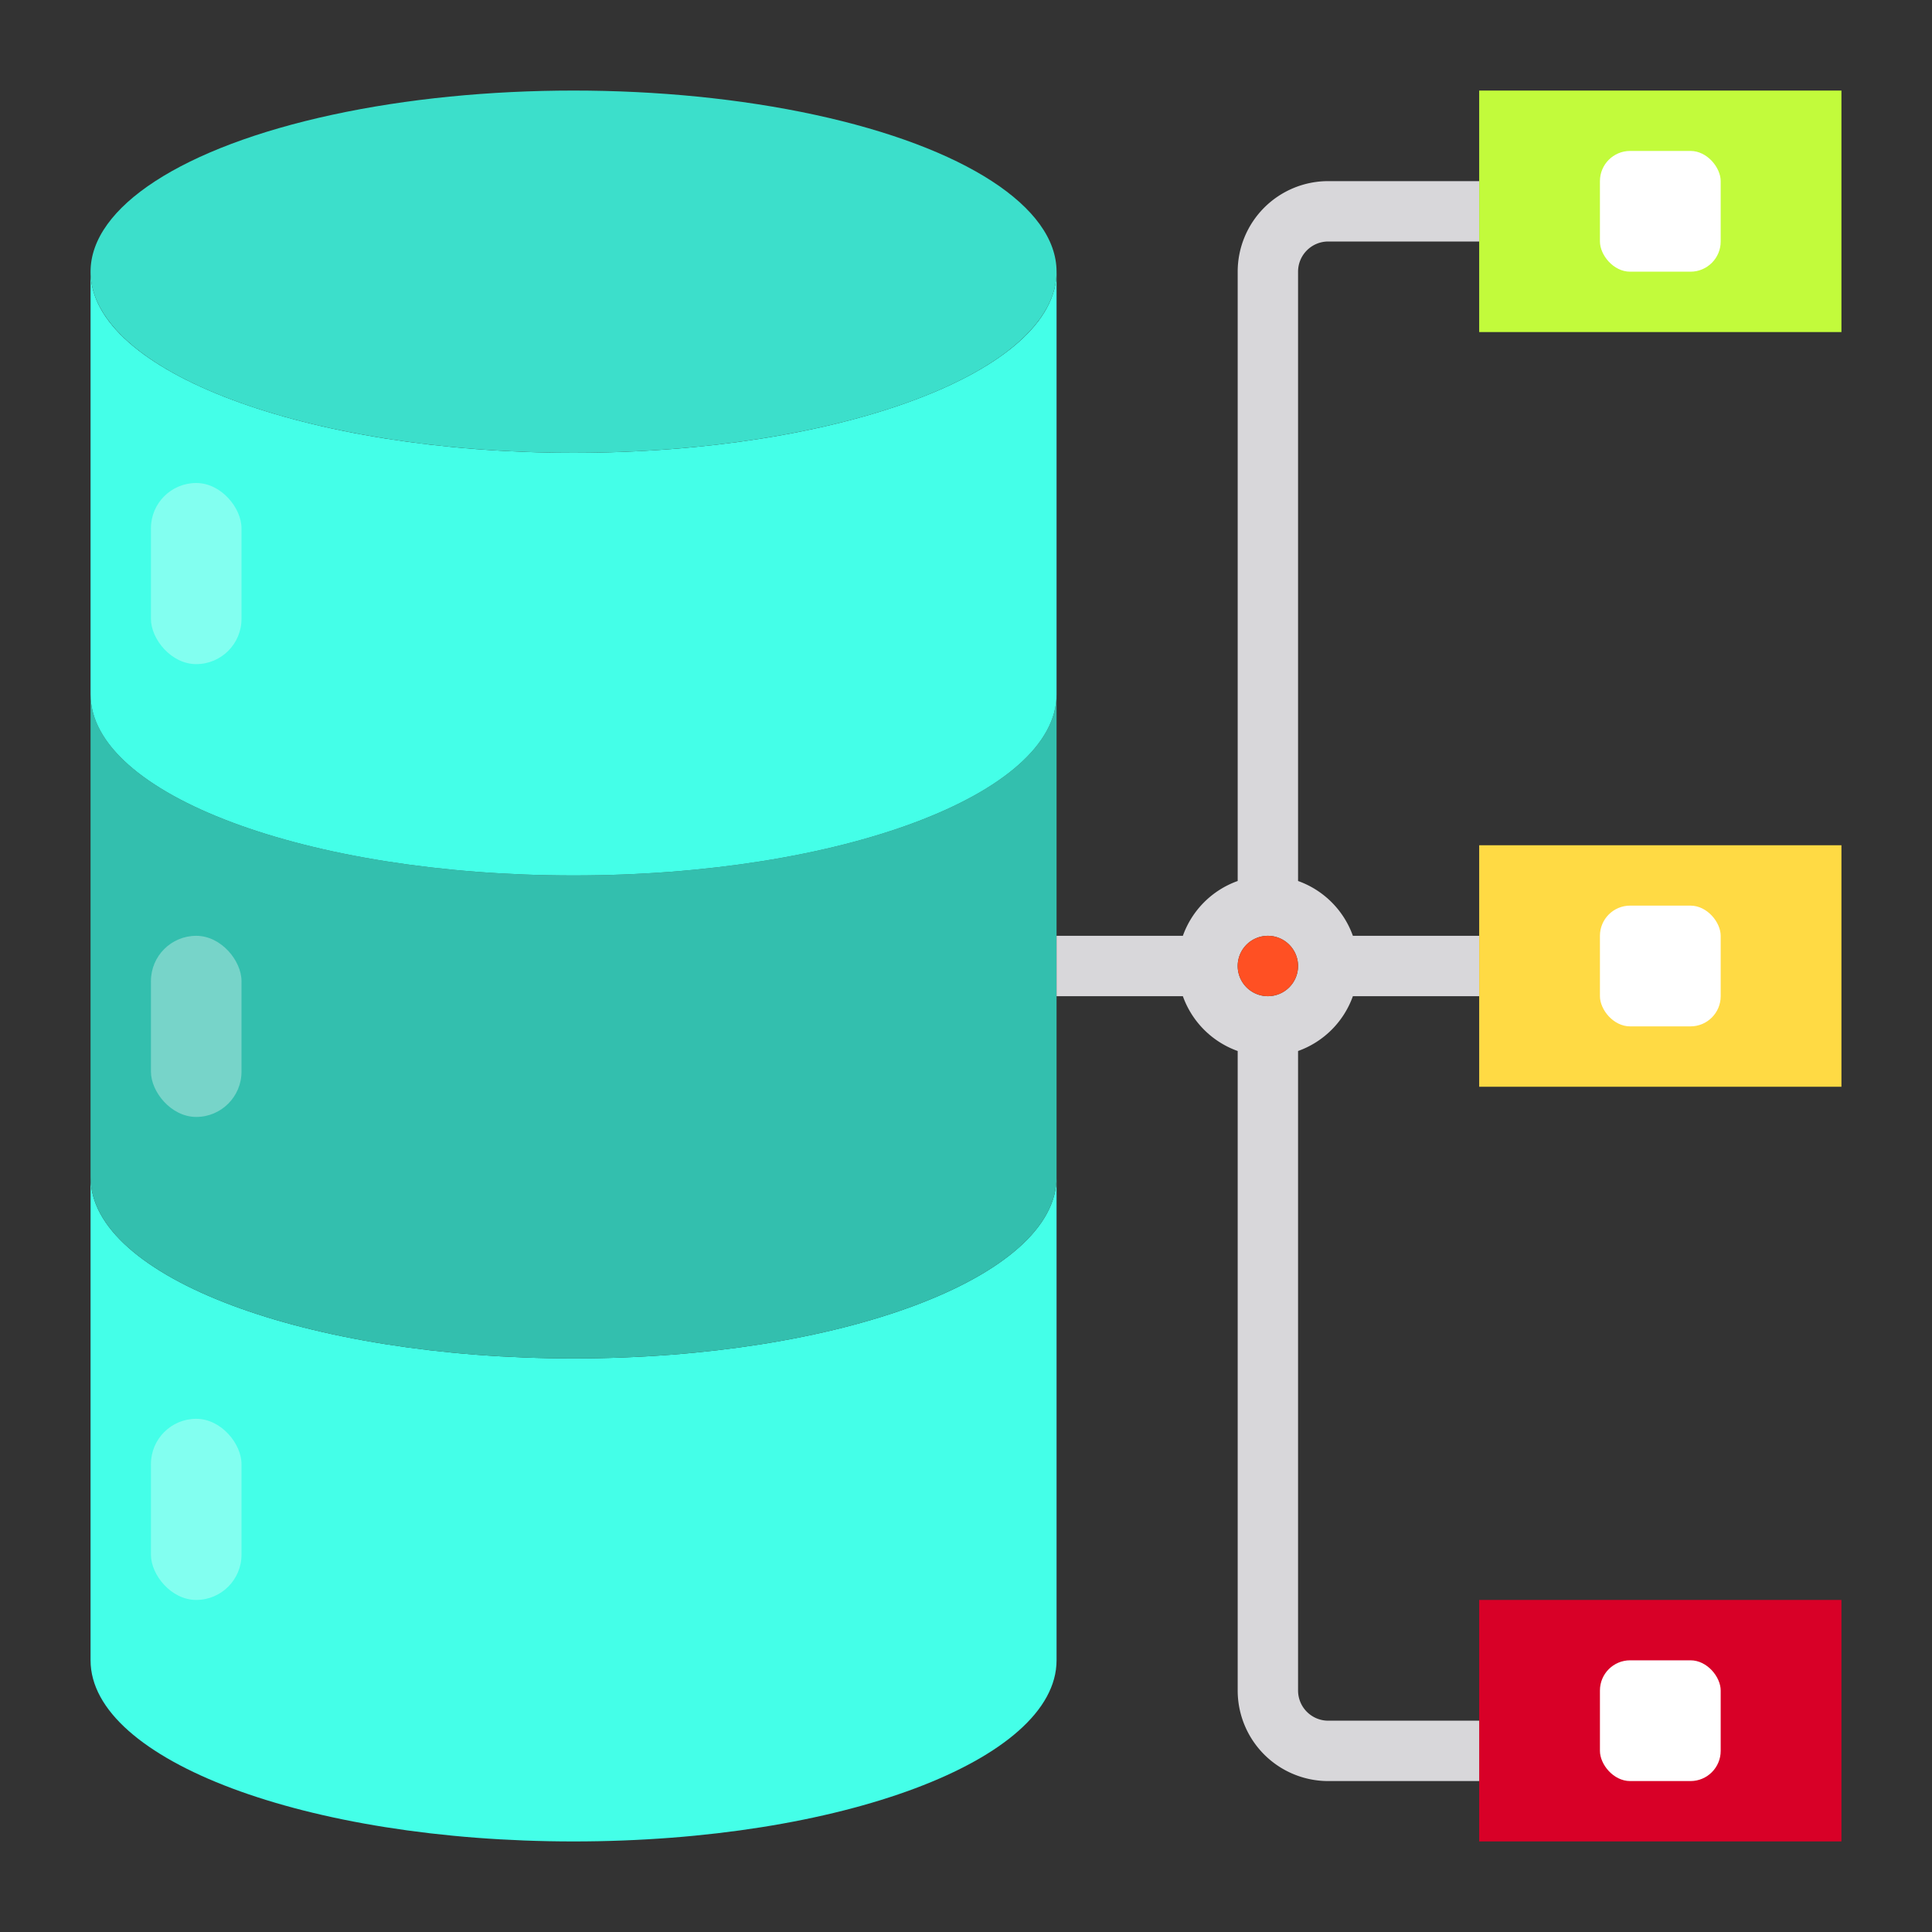 <svg xmlns="http://www.w3.org/2000/svg" viewBox="0 0 64 64"><rect x="0" y="0" width="64" height="64" fill="#333333" stroke="none"/><g data-name="Storage media-data-technology-manage"><rect width="12" height="8" x="49" y="28" fill="#ffda44"/><rect width="12" height="8" x="49" y="53" fill="#d80027"/><rect width="12" height="8" x="49" y="3" fill="#c2fb3b"/><path fill="#44ffe8" d="M35,55c0,3.31-7.16,6-16,6S3,58.31,3,55V39c0,3.31,7.16,6,16,6s16-2.69,16-6Z"/><path fill="#33bfae" d="M35,39c0,3.31-7.16,6-16,6S3,42.31,3,39V23c0,3.31,7.16,6,16,6s16-2.69,16-6Z"/><path fill="#44ffe8" d="M19,15c8.84,0,16-2.69,16-6V23c0,3.31-7.16,6-16,6S3,26.31,3,23V9C3,12.31,10.16,15,19,15Z"/><ellipse cx="19" cy="9" fill="#3cdfcb" rx="16" ry="6"/><rect width="3" height="6" x="5" y="16" fill="#82fff0" rx="1.5"/><rect width="3" height="6" x="5" y="31" fill="#77d4c9" rx="1.5"/><rect width="3" height="6" x="5" y="47" fill="#82fff0" rx="1.5"/><path fill="#d8d7da" d="M44,8h5V6H44a3,3,0,0,0-3,3V29.184A3,3,0,0,0,39.184,31H35v2h4.184A3,3,0,0,0,41,34.816V56a3,3,0,0,0,3,3h5V57H44a1,1,0,0,1-1-1V34.816A3,3,0,0,0,44.816,33H49V31H44.816A3,3,0,0,0,43,29.184V9A1,1,0,0,1,44,8ZM42,33a1,1,0,1,1,1-1A1,1,0,0,1,42,33Z"/><rect width="4" height="4" x="53" y="5" fill="#fff" rx="1"/><rect width="4" height="4" x="53" y="30" fill="#fff" rx="1"/><rect width="4" height="4" x="53" y="55" fill="#fff" rx="1"/><circle cx="42" cy="32" r="1" fill="#ff5023"/></g></svg>
